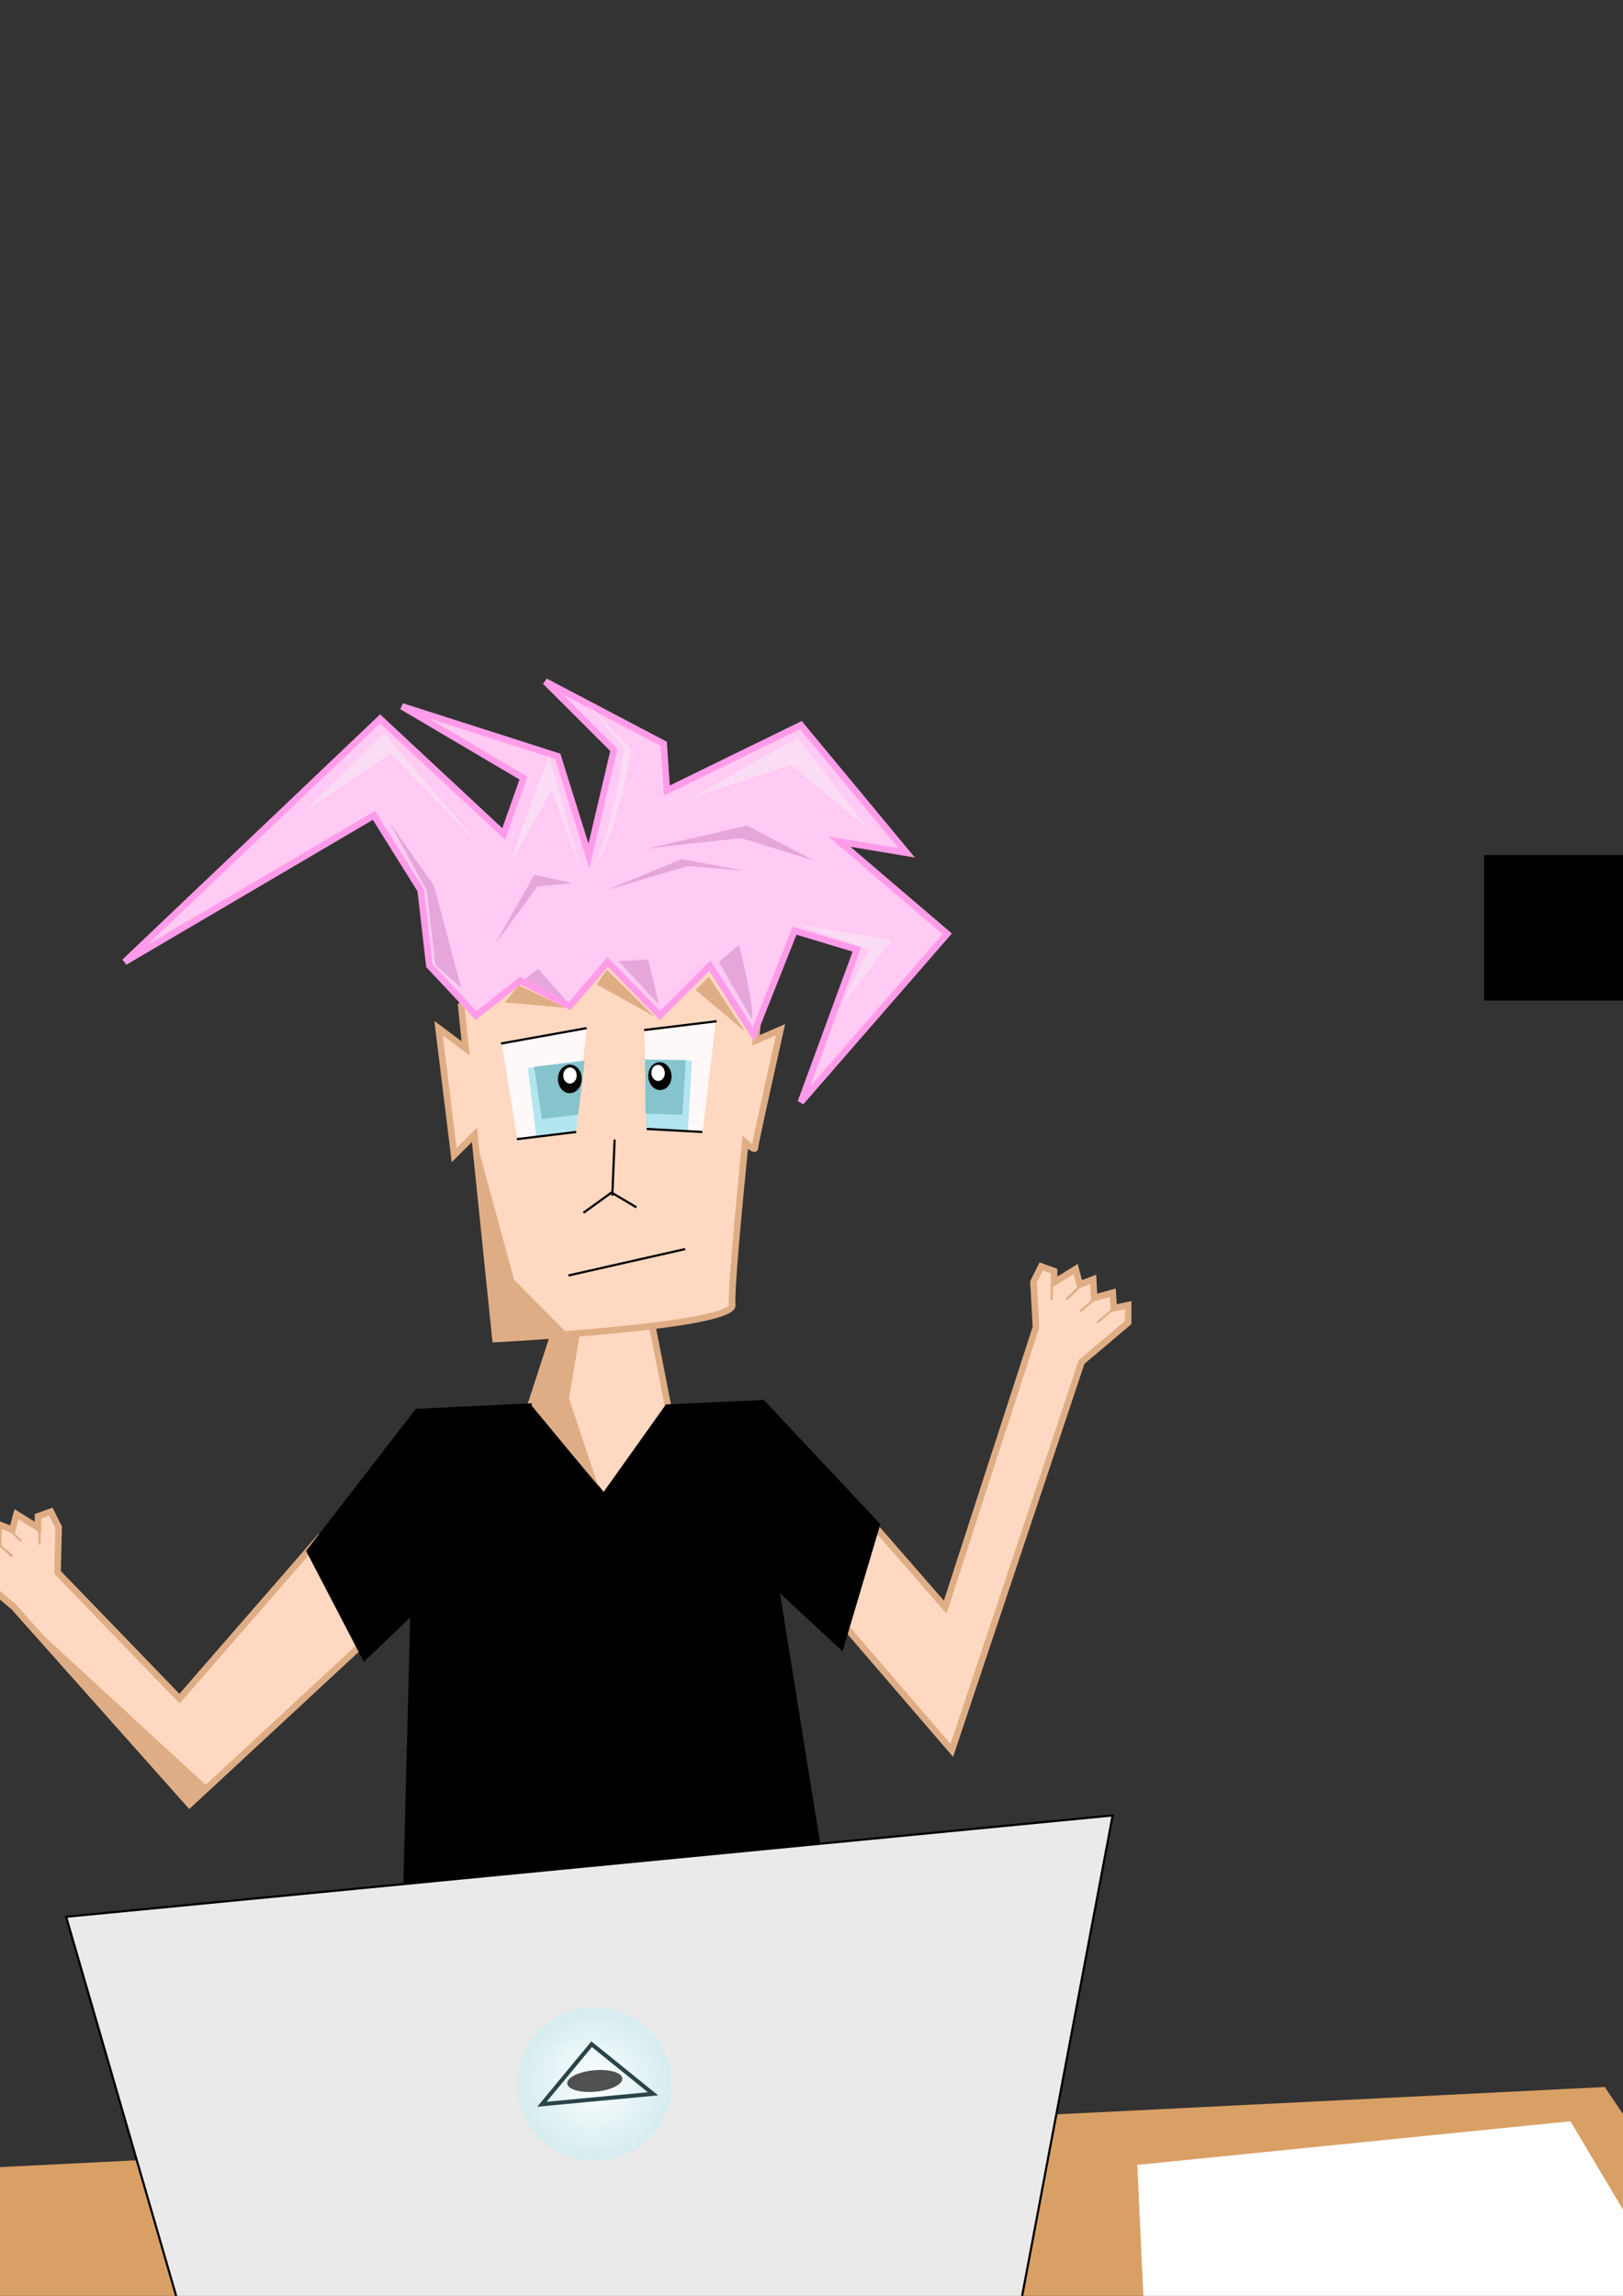 <?xml version="1.0" encoding="UTF-8" standalone="no"?>
<!-- Created with Inkscape (http://www.inkscape.org/) -->

<svg
   xmlns:dc="http://purl.org/dc/elements/1.1/"
   xmlns:cc="http://creativecommons.org/ns#"
   xmlns:rdf="http://www.w3.org/1999/02/22-rdf-syntax-ns#"
   xmlns:svg="http://www.w3.org/2000/svg"
   xmlns="http://www.w3.org/2000/svg"
   xmlns:xlink="http://www.w3.org/1999/xlink"
   xmlns:sodipodi="http://sodipodi.sourceforge.net/DTD/sodipodi-0.dtd"
   xmlns:inkscape="http://www.inkscape.org/namespaces/inkscape"
   sodipodi:docname="title.svg"
   inkscape:version="0.48.4 r9939"
   version="1.1"
   id="svg2"
   height="1052.362"
   width="744.094">
  <rect width="100%" height="100%" fill="#333333" stroke="none"/>
  <sodipodi:namedview
     id="base"
     pagecolor="#ffffff"
     bordercolor="#666666"
     borderopacity="1.0"
     inkscape:pageopacity="0.0"
     inkscape:pageshadow="2"
     inkscape:zoom="1.06"
     inkscape:cx="726.56009"
     inkscape:cy="401.15663"
     inkscape:document-units="px"
     inkscape:current-layer="layer4"
     showgrid="false"
     inkscape:window-width="2498"
     inkscape:window-height="1417"
     inkscape:window-x="54"
     inkscape:window-y="-8"
     inkscape:window-maximized="1" />
  <defs
     id="defs4">
    <linearGradient
       id="linearGradient5256">
      <stop
         style="stop-color:#000000;stop-opacity:1;"
         offset="0"
         id="stop5258" />
      <stop
         id="stop5266"
         offset="0.5"
         style="stop-color:#000000;stop-opacity:0.498;" />
      <stop
         style="stop-color:#000000;stop-opacity:0;"
         offset="1"
         id="stop5260" />
    </linearGradient>
    <radialGradient
       cx="14.994"
       cy="14.974"
       r="14.994"
       fx="14.994"
       fy="14.974"
       id="radialGradient3817"
       xlink:href="#linearGradient3809"
       gradientUnits="userSpaceOnUse"
       gradientTransform="matrix(1,0,0,0.994,0,0.095)" />
    <linearGradient
       id="linearGradient3809">
      <stop
         id="stop3811"
         style="stop-color:#ffffff;stop-opacity:1"
         offset="0" />
      <stop
         id="stop3813"
         style="stop-color:#d1edf1;stop-opacity:0.784"
         offset="1" />
    </linearGradient>
    <radialGradient
       inkscape:collect="always"
       xlink:href="#linearGradient3809"
       id="radialGradient6148"
       gradientUnits="userSpaceOnUse"
       gradientTransform="matrix(1,0,0,0.994,0,0.095)"
       cx="14.994"
       cy="14.974"
       fx="14.994"
       fy="14.974"
       r="14.994" />
  </defs>
  <g
     inkscape:label="Layer 1"
     inkscape:groupmode="layer"
     id="layer1" />
  <g
     inkscape:groupmode="layer"
     id="layer2"
     inkscape:label="Layer">
    <path
       style="fill:#fed8c1;stroke:#dfad85;stroke-width:3;stroke-linecap:butt;stroke-linejoin:miter;stroke-opacity:1;fill-opacity:1;stroke-miterlimit:4;stroke-dasharray:none"
       d="m 255.569,606.38 -13.132,40.406 -1.515,62.124 59.599,12.627 18.183,-56.063 -12.122,-19.193 -9.091,-46.467 z"
       id="path5819"
       inkscape:connector-curvature="0" />
    <path
       style="fill:#fed8c1;stroke:#dfad85;stroke-width:3;stroke-linecap:butt;stroke-linejoin:miter;stroke-opacity:1;fill-opacity:1;stroke-miterlimit:4;stroke-dasharray:none"
       d="M 268.562 408.062 L 211.438 460.938 L 213.469 480.562 L 201.062 471.281 L 208.219 529.5 L 217.531 520.188 L 227.156 613.781 C 227.156 613.781 337.147 608.062 335.719 598.062 C 335.046 593.356 338.191 558.844 341.688 523.688 C 343.837 525.532 346.062 527.218 346.062 526.281 C 346.062 524.496 357.844 472 357.844 472 L 346.469 476.875 C 348.463 457.909 350 443.781 350 443.781 L 268.562 408.062 z "
       id="path2991" />
    <path
       style="fill:#ffcaf4;stroke:#ff9be9;stroke-width:3;stroke-linecap:butt;stroke-linejoin:miter;stroke-opacity:1;fill-opacity:1;stroke-miterlimit:4;stroke-dasharray:none"
       d="M 250,312.375 281.438,343.781 270,392.375 l -14.281,-45.719 -71.438,-22.875 55.719,32.875 -9.062,25.625 L 174.281,329.5 57.156,440.938 171.438,373.781 l 21.429,34.286 3.978,34.589 21.438,22.844 20.281,-16 22.585,11.728 17.433,-20.286 23.987,24.562 22.871,-22.857 19.978,31.433 18.857,-47.446 28.571,8.585 -25.688,70 67.125,-77.156 -49.469,-42.281 30.906,5.156 -48.562,-58.562 -61.438,30 -1.438,-21.438 z"
       id="path2986"
       inkscape:connector-curvature="0"
       sodipodi:nodetypes="ccccccccccccccccccccccccccccc" />
    <path
       style="fill:#fff8f8;stroke:none;stroke-width:3;stroke-linecap:butt;stroke-linejoin:miter;stroke-opacity:1;fill-opacity:1;stroke-miterlimit:4;stroke-dasharray:none"
       d="m 230,478.076 7.143,43.929 c 0,0 27.143,-1.786 27.143,-3.929 0,-2.143 4.643,-46.786 4.643,-46.786 z"
       id="path3002"
       inkscape:connector-curvature="0" />
    <path
       style="fill:#b3e5ee;fill-opacity:1;stroke:none"
       d="m 245.923,521.543 -3.929,-31.977 25.422,-3.593 -3.236,32.839 z"
       id="path3012"
       inkscape:connector-curvature="0"
       sodipodi:nodetypes="ccccc" />
    <path
       style="fill:#fff8f8;stroke:none;stroke-width:3;stroke-linecap:butt;stroke-linejoin:miter;stroke-opacity:1;fill-opacity:1;stroke-miterlimit:4;stroke-dasharray:none"
       d="m 295.357,472.005 1.429,45.357 25.357,1.429 6.071,-50.714 z"
       id="path3004"
       inkscape:connector-curvature="0" />
    <path
       style="fill:none;stroke:#000000;stroke-width:1px;stroke-linecap:butt;stroke-linejoin:miter;stroke-opacity:1"
       d="m 281.786,522.362 -1.071,25.714"
       id="path3008"
       inkscape:connector-curvature="0" />
    <path
       style="fill:none;stroke:#000000;stroke-width:1px;stroke-linecap:butt;stroke-linejoin:miter;stroke-opacity:1"
       d="m 267.5,555.934 12.857,-9.286 11.429,6.786"
       id="path3010"
       inkscape:connector-curvature="0" />
    <path
       style="fill:#b3e5ee;fill-opacity:1;stroke:none"
       d="m 295.862,485.847 21.367,0.357 -1.825,32.02 -19.206,-0.588 z"
       id="path3014"
       inkscape:connector-curvature="0"
       sodipodi:nodetypes="ccccc" />
    <path
       style="fill:#fbdcf5;fill-opacity:1;stroke:none"
       d="m 220.321,388.102 -41.112,-42.785 -38.495,25.896 35.132,-35.279 z"
       id="path3784"
       inkscape:connector-curvature="0" />
    <path
       style="fill:#fbdcf5;fill-opacity:1;stroke:none"
       d="m 266.071,398.199 -14.286,-51.836 c 0,0 -18.929,49.858 -16.071,45.901 2.857,-3.957 17.143,-30.073 17.143,-30.073 z"
       id="path3786"
       inkscape:connector-curvature="0" />
    <path
       style="fill:#fbdcf5;fill-opacity:1;stroke:none"
       d="m 272.773,397.719 c 10.146,-26.044 13.316,-54.73 13.316,-54.73 l -16.804,-20.382 19.975,20.76 c 0,0 -4.439,33.215 -16.487,54.352 z"
       id="path3788"
       inkscape:connector-curvature="0" />
    <path
       style="fill:#e5a6da;stroke:none;stroke-width:1px;stroke-linecap:butt;stroke-linejoin:miter;stroke-opacity:1;fill-opacity:1"
       d="m 178.571,377.005 17.143,31.429 3.929,33.929 11.786,10.357 -12.5,-46.786 z"
       id="path3790"
       inkscape:connector-curvature="0" />
    <path
       style="fill:#fbdcf5;stroke:none;stroke-width:1px;stroke-linecap:butt;stroke-linejoin:miter;stroke-opacity:1;fill-opacity:1"
       d="m 365.714,423.791 32.857,11.429 c 0,0 -12.5,24.286 -11.071,23.214 1.429,-1.071 21.071,-27.5 21.071,-27.5 z"
       id="path3792"
       inkscape:connector-curvature="0" />
    <path
       style="fill:#fbdcf5;fill-opacity:1;stroke:none"
       d="m 316.429,365.865 49.286,-27.569 32.143,41.566 -35,-29.266 z"
       id="path3794"
       inkscape:connector-curvature="0" />
    <path
       style="fill:#e5a6da;stroke:none;stroke-width:1px;stroke-linecap:butt;stroke-linejoin:miter;stroke-opacity:1;fill-opacity:1"
       d="m 297.5,388.791 45,-10.357 30.714,16.071 -33.571,-10.357 z"
       id="path3796"
       inkscape:connector-curvature="0" />
    <path
       style="fill:#e5a6da;stroke:none;stroke-width:1px;stroke-linecap:butt;stroke-linejoin:miter;stroke-opacity:1;fill-opacity:1"
       d="m 262.5,404.862 -17.5,-3.929 -18.214,32.143 19.643,-26.786 z"
       id="path3798"
       inkscape:connector-curvature="0" />
    <path
       style="fill:#e5a6da;stroke:none;stroke-width:1px;stroke-linecap:butt;stroke-linejoin:miter;stroke-opacity:1;fill-opacity:1"
       d="m 341.071,399.148 -25.714,-2.143 -37.5,11.071 L 312.5,393.791 z"
       id="path3800"
       inkscape:connector-curvature="0" />
    <path
       style="fill:#e5a6da;fill-opacity:1;stroke:none"
       d="m 344.582,466.969 c 1.786,-3.929 -5.734,-33.852 -5.734,-33.852 l -9.317,7.802 z"
       id="path3802"
       inkscape:connector-curvature="0"
       sodipodi:nodetypes="cccc" />
    <path
       style="fill:#e5a6da;stroke:none;stroke-width:1px;stroke-linecap:butt;stroke-linejoin:miter;stroke-opacity:1;fill-opacity:1"
       d="m 283.571,440.576 13.571,-0.714 5,20.714 z"
       id="path3804"
       inkscape:connector-curvature="0" />
    <path
       style="fill:#e5a6da;stroke:none;stroke-width:1px;stroke-linecap:butt;stroke-linejoin:miter;stroke-opacity:1;fill-opacity:1"
       d="M 240.714,448.791 260,459.148 l -13.214,-15 z"
       id="path3806"
       inkscape:connector-curvature="0" />
    <path
       style="fill:#dfad85;fill-opacity:1;stroke:none"
       d="m 231.429,459.505 28.214,2.5 -21.786,-10.357 z"
       id="path5795"
       inkscape:connector-curvature="0" />
    <path
       style="fill:#dfad85;stroke:none;stroke-width:1px;stroke-linecap:butt;stroke-linejoin:miter;stroke-opacity:1;fill-opacity:1"
       d="M 273.571,451.291 300,465.934 278.214,444.505 z"
       id="path5797"
       inkscape:connector-curvature="0" />
    <path
       style="fill:#dfad85;stroke:none;stroke-width:1px;stroke-linecap:butt;stroke-linejoin:miter;stroke-opacity:1;fill-opacity:1"
       d="m 318.929,453.791 22.5,18.929 -16.429,-25 z"
       id="path5799"
       inkscape:connector-curvature="0" />
    <path
       style="fill:#dfad85;fill-opacity:1;stroke:none"
       d="m 218.398,523.185 8.95,90.296 32.63,-2.439 -24.264,-24.394 z"
       id="path5801"
       inkscape:connector-curvature="0"
       sodipodi:nodetypes="ccccc" />
    <path
       style="color:#000000;fill:#fed8c1;fill-opacity:1;fill-rule:nonzero;stroke:#dfad85;stroke-width:3;stroke-linecap:butt;stroke-linejoin:miter;stroke-miterlimit:4;stroke-opacity:1;stroke-dasharray:none;stroke-dashoffset:0;marker:none;visibility:visible;display:inline;overflow:visible;enable-background:accumulate"
       d="m 23.344,692.938 -5.906,2.125 0,5.188 -9.875,-6.156 -1.906,7.094 -6.125,-2.375 -0.469,8.5 -8.5,-2.344 -0.469,7.062 -6.594,-1.406 0.708,7.292 21.219,17.938 0.23,-0.011 81.219,91.25 L 190.906,730.625 146.469,704.875 82.312,778.625 26.412,720.781 26.406,720.062 26.875,700 z"
       id="path5851"
       inkscape:connector-curvature="0"
       sodipodi:nodetypes="ccccccccccccccccccccc" />
    <path
       style="color:#000000;fill:#fed8c1;fill-opacity:1;fill-rule:nonzero;stroke:#dfad85;stroke-width:3;stroke-linecap:butt;stroke-linejoin:miter;stroke-miterlimit:4;stroke-opacity:1;stroke-dasharray:none;stroke-dashoffset:0;marker:none;visibility:visible;display:inline;overflow:visible;enable-background:accumulate"
       d="m 477.344,580.531 -3.531,7.094 1.176,21.21 L 475,608.219 433.344,736.688 399,697.281 l -15.656,43.438 53.031,61.625 59.531,-178.094 0.015,0.216 0.079,-0.279 21.219,-17.938 0,-8 -6.594,1.406 -0.469,-7.094 -8.5,2.375 -0.469,-8.5 -6.125,2.375 -1.906,-7.094 -9.906,6.125 0,-5.188 z"
       id="path5853"
       inkscape:connector-curvature="0"
       sodipodi:nodetypes="cccccccccccccccccccccc" />
    <path
       style="fill:#000000;fill-opacity:1;stroke:#000000;stroke-width:1px;stroke-linecap:butt;stroke-linejoin:miter;stroke-opacity:1"
       d="m 276.782,684.667 -33.335,-40.911 -52.528,2.525 -50.003,64.65 26.024,50.007 21.662,-20.702 -6.775,262.629 218.846,-1.178 -43.794,-272.705 29.146,27.049 17.025,-57.222 -53.033,-56.569 -44.447,2.02 z"
       id="path5817"
       inkscape:connector-curvature="0"
       sodipodi:nodetypes="cccccccccccccc" />
    <path
       style="fill:none;stroke:#000000;stroke-width:1px;stroke-linecap:butt;stroke-linejoin:miter;stroke-opacity:1"
       d="m 237.007,522.158 27.148,-3.283"
       id="path5821"
       inkscape:connector-curvature="0" />
    <path
       style="fill:none;stroke:#000000;stroke-width:1px;stroke-linecap:butt;stroke-linejoin:miter;stroke-opacity:1"
       d="m 229.683,478.343 39.27,-7.071"
       id="path5823"
       inkscape:connector-curvature="0" />
    <path
       style="fill:none;stroke:#000000;stroke-width:1px;stroke-linecap:butt;stroke-linejoin:miter;stroke-opacity:1"
       d="m 295.343,472.156 33.209,-4.041"
       id="path5825"
       inkscape:connector-curvature="0" />
    <path
       style="fill:none;stroke:#000000;stroke-width:1px;stroke-linecap:butt;stroke-linejoin:miter;stroke-opacity:1"
       d="m 296.48,517.486 25.506,1.389"
       id="path5827"
       inkscape:connector-curvature="0" />
    <path
       style="fill:#dfad85;stroke:none;stroke-width:1px;stroke-linecap:butt;stroke-linejoin:miter;stroke-opacity:1;color:#000000;fill-opacity:1;fill-rule:nonzero;marker:none;visibility:visible;display:inline;overflow:visible;enable-background:accumulate"
       d="m 254.558,612.946 -10.859,31.315 c 0,0 31.062,37.628 30.557,36.618 -0.505,-1.01 -13.385,-39.901 -13.385,-39.901 l 5.051,-30.052 z"
       id="path5901"
       inkscape:connector-curvature="0" />
    <path
       style="color:#000000;fill:#dfad85;fill-opacity:1;fill-rule:nonzero;stroke:none;stroke-width:1px;marker:none;visibility:visible;display:inline;overflow:visible;enable-background:accumulate"
       d="M 86.786,826.648 C 87.5,825.219 95,818.791 95,818.791 L 4.569,735.536 4.286,735.934 z"
       id="path5917"
       inkscape:connector-curvature="0"
       sodipodi:nodetypes="ccccc" />
    <path
       style="fill:#85c3cd;fill-opacity:1;stroke:none"
       d="m 248.455,512.914 -3.577,-23.903 23.149,-2.686 -2.947,24.548 z"
       id="path3012-6"
       inkscape:connector-curvature="0"
       sodipodi:nodetypes="ccccc" />
    <path
       sodipodi:type="arc"
       style="color:#000000;fill:#060606;fill-opacity:1;fill-rule:nonzero;stroke:none;stroke-width:3;marker:none;visibility:visible;display:inline;overflow:visible;enable-background:accumulate"
       id="path5925-9"
       sodipodi:cx="255"
       sodipodi:cy="504.86218"
       sodipodi:rx="7.5"
       sodipodi:ry="13.928572"
       d="m 262.5,504.862 a 7.5,13.929 0 1 1 -15,0 7.5,13.929 0 1 1 15,0 z"
       transform="matrix(0.717,0.159,-0.074,0.462,115.785,220.762)" />
    <path
       sodipodi:type="arc"
       style="color:#000000;fill:#ffffff;fill-opacity:1;fill-rule:nonzero;stroke:none;stroke-width:3;marker:none;visibility:visible;display:inline;overflow:visible;enable-background:accumulate"
       id="path5925"
       sodipodi:cx="255"
       sodipodi:cy="504.86218"
       sodipodi:rx="7.5"
       sodipodi:ry="13.928572"
       d="m 262.5,504.862 a 7.5,13.929 0 1 1 -15,0 7.5,13.929 0 1 1 15,0 z"
       transform="matrix(0.403,0.09,-0.042,0.26,179.754,338.775)" />
    <path
       style="color:#000000;fill:#85c3cd;fill-opacity:1;fill-rule:nonzero;stroke:none;marker:none;visibility:visible;display:inline;overflow:visible;enable-background:accumulate"
       d="m 295.7,485.64 18.731,0.279 -1.6,25.027 -16.837,-0.46 z"
       id="path3014-0"
       inkscape:connector-curvature="0"
       sodipodi:nodetypes="ccccc" />
    <path
       sodipodi:type="arc"
       style="color:#000000;fill:#000000;fill-opacity:1;fill-rule:nonzero;stroke:none;stroke-width:3;marker:none;visibility:visible;display:inline;overflow:visible;enable-background:accumulate"
       id="path5925-2-4"
       sodipodi:cx="255"
       sodipodi:cy="504.86218"
       sodipodi:rx="7.5"
       sodipodi:ry="13.928572"
       d="m 262.5,504.862 a 7.5,13.929 0 1 1 -15,0 7.5,13.929 0 1 1 15,0 z"
       transform="matrix(0.708,0.102,-0.038,0.455,141.19,237.559)" />
    <path
       sodipodi:type="arc"
       style="color:#000000;fill:#ffffff;fill-opacity:1;fill-rule:nonzero;stroke:none;stroke-width:3;marker:none;visibility:visible;display:inline;overflow:visible;enable-background:accumulate"
       id="path5925-2"
       sodipodi:cx="255"
       sodipodi:cy="504.86218"
       sodipodi:rx="7.5"
       sodipodi:ry="13.928572"
       d="m 262.5,504.862 a 7.5,13.929 0 1 1 -15,0 7.5,13.929 0 1 1 15,0 z"
       transform="matrix(0.408,0.059,-0.022,0.262,208.782,344.496)" />
    <path
       style="fill:none;stroke:#000000;stroke-width:1px;stroke-linecap:butt;stroke-linejoin:miter;stroke-opacity:1"
       d="m 260.619,584.662 53.538,-12.122"
       id="path6016"
       inkscape:connector-curvature="0" />
  </g>
  <g
     inkscape:groupmode="layer"
     id="layer3"
     inkscape:label="Layer#1">
    <path
       style="fill:#d9a066;stroke:none;stroke-width:1px;stroke-linecap:butt;stroke-linejoin:miter;stroke-opacity:1;fill-opacity:1"
       d="m -65.714,996.648 -202.857,205.714 1177.143,10 -172.857,-255.714 z"
       id="path6179"
       inkscape:connector-curvature="0" />
    <path
       style="fill:#eaeaea;stroke:#000000;stroke-width:1px;stroke-linecap:butt;stroke-linejoin:miter;stroke-opacity:1;fill-opacity:1"
       d="M 30.305,878.616 93.944,1097.819 460.63,1094.789 510.127,832.149 z"
       id="path6055"
       inkscape:connector-curvature="0" />
    <g
       id="g6139"
       transform="matrix(2.336,-0.22,0.22,2.336,-1349.389,-695.995)">
      <g
         id="layer1-6"
         transform="translate(607.254,-271.883)">
        <path
           style="fill:#ffffff;fill-opacity:0.55;fill-rule:nonzero;stroke:none"
           id="path2995"
           transform="translate(0,1022.362)"
           d="m 18.17,8.594 a 6.473,2.522 0 1 1 -12.946,0 6.473,2.522 0 1 1 12.946,0 z"
           inkscape:connector-curvature="0" />
        <path
           style="fill:url(#radialGradient6148);fill-opacity:1;fill-rule:nonzero;stroke:none"
           id="path3791"
           transform="matrix(1,0,0,1.007,0,1022.288)"
           d="m 29.989,14.974 a 14.994,14.9 0 1 1 -29.989,0 14.994,14.9 0 1 1 29.989,0 z"
           inkscape:connector-curvature="0" />
      </g>
      <g
         style="display:inline"
         id="layer2-0"
         transform="translate(607.254,750.479)">
        <path
           style="fill:none;stroke:#2a4448;stroke-width:0.792px;stroke-linecap:butt;stroke-linejoin:miter;stroke-opacity:1"
           id="path3794-3"
           d="M 4.379,17.978 15.154,7.203 26.179,17.978 z"
           inkscape:connector-curvature="0" />
      </g>
      <g
         id="layer3-6"
         transform="translate(607.254,750.479)">
        <path
           style="fill:#111111;fill-opacity:0.725;fill-rule:nonzero;stroke:none"
           id="path3807"
           transform="translate(4.866,1.339)"
           d="m 15.625,13.08 a 5.402,2.098 0 1 1 -10.804,0 5.402,2.098 0 1 1 10.804,0 z"
           inkscape:connector-curvature="0" />
      </g>
    </g>
    <path
       style="fill:#ffffff;stroke:none;stroke-width:1px;stroke-linecap:butt;stroke-linejoin:miter;stroke-opacity:1;fill-opacity:1"
       d="M 521.429,992.362 720,972.362 845.714,1183.791 530,1178.076 z"
       id="path6195"
       inkscape:connector-curvature="0" />
    <path
       style="fill:#a8743f;stroke:none;stroke-width:1px;stroke-linecap:butt;stroke-linejoin:miter;stroke-opacity:1;color:#000000;fill-opacity:1;fill-rule:nonzero;marker:none;visibility:visible;display:inline;overflow:visible;enable-background:accumulate"
       d="m -267.925,1202.834 0,33.019 1177.358,-0.472 -1.887,-23.113 z"
       id="path6197"
       inkscape:connector-curvature="0" />
    <flowRoot
       xml:space="preserve"
       id="flowRoot6237"
       style="font-size:40px;font-style:normal;font-weight:normal;line-height:125%;letter-spacing:0px;word-spacing:0px;fill:#000000;fill-opacity:1;stroke:none;font-family:Sans"><flowRegion
         id="flowRegion6239"><rect
           id="rect6241"
           width="264.164"
           height="66.708"
           x="680.424"
           y="391.951" /></flowRegion><flowPara
         id="flowPara6243"
         style="line-height:141%;font-size:72px">XML</flowPara></flowRoot>  </g>
  <g
     inkscape:label="Layer#2"
     id="layer4"
     inkscape:groupmode="layer">
    <path
       style="fill:none;stroke:#dfad85;stroke-width:1px;stroke-linecap:butt;stroke-linejoin:miter;stroke-opacity:1"
       d="m 17.925,701.655 0.236,6.368"
       id="path7136"
       inkscape:connector-curvature="0" />
    <path
       style="fill:none;stroke:#dfad85;stroke-width:1px;stroke-linecap:butt;stroke-linejoin:miter;stroke-opacity:1"
       d="m 3.538,700.475 6.132,5.896"
       id="path7138"
       inkscape:connector-curvature="0" />
    <path
       style="fill:none;stroke:#dfad85;stroke-width:1px;stroke-linecap:butt;stroke-linejoin:miter;stroke-opacity:1"
       d="m -3.066,705.664 c 2.147,1.826 13.293,12.088 6.132,5.189"
       id="path7140"
       inkscape:connector-curvature="0"
       sodipodi:nodetypes="cc" />
    <path
       style="fill:none;stroke:#dfad85;stroke-width:1px;stroke-linecap:butt;stroke-linejoin:miter;stroke-opacity:1"
       d="m -9.434,712.975 6.604,5.66"
       id="path7142"
       inkscape:connector-curvature="0" />
    <path
       style="fill:none;stroke:#dfad85;stroke-width:1px;stroke-linecap:butt;stroke-linejoin:miter;stroke-opacity:1"
       d="m 482.311,589.508 -0.236,6.368"
       id="path7136-2"
       inkscape:connector-curvature="0" />
    <path
       style="fill:none;stroke:#dfad85;stroke-width:1px;stroke-linecap:butt;stroke-linejoin:miter;stroke-opacity:1"
       d="m 495.047,589.744 -6.132,5.896"
       id="path7138-1"
       inkscape:connector-curvature="0" />
    <path
       style="fill:none;stroke:#dfad85;stroke-width:1px;stroke-linecap:butt;stroke-linejoin:miter;stroke-opacity:1"
       d="m 501.415,595.876 -6.132,5.189"
       id="path7140-4"
       inkscape:connector-curvature="0" />
    <path
       style="fill:none;stroke:#dfad85;stroke-width:1px;stroke-linecap:butt;stroke-linejoin:miter;stroke-opacity:1"
       d="m 509.67,600.593 -6.604,5.66"
       id="path7142-9"
       inkscape:connector-curvature="0" />
  </g>
</svg>
